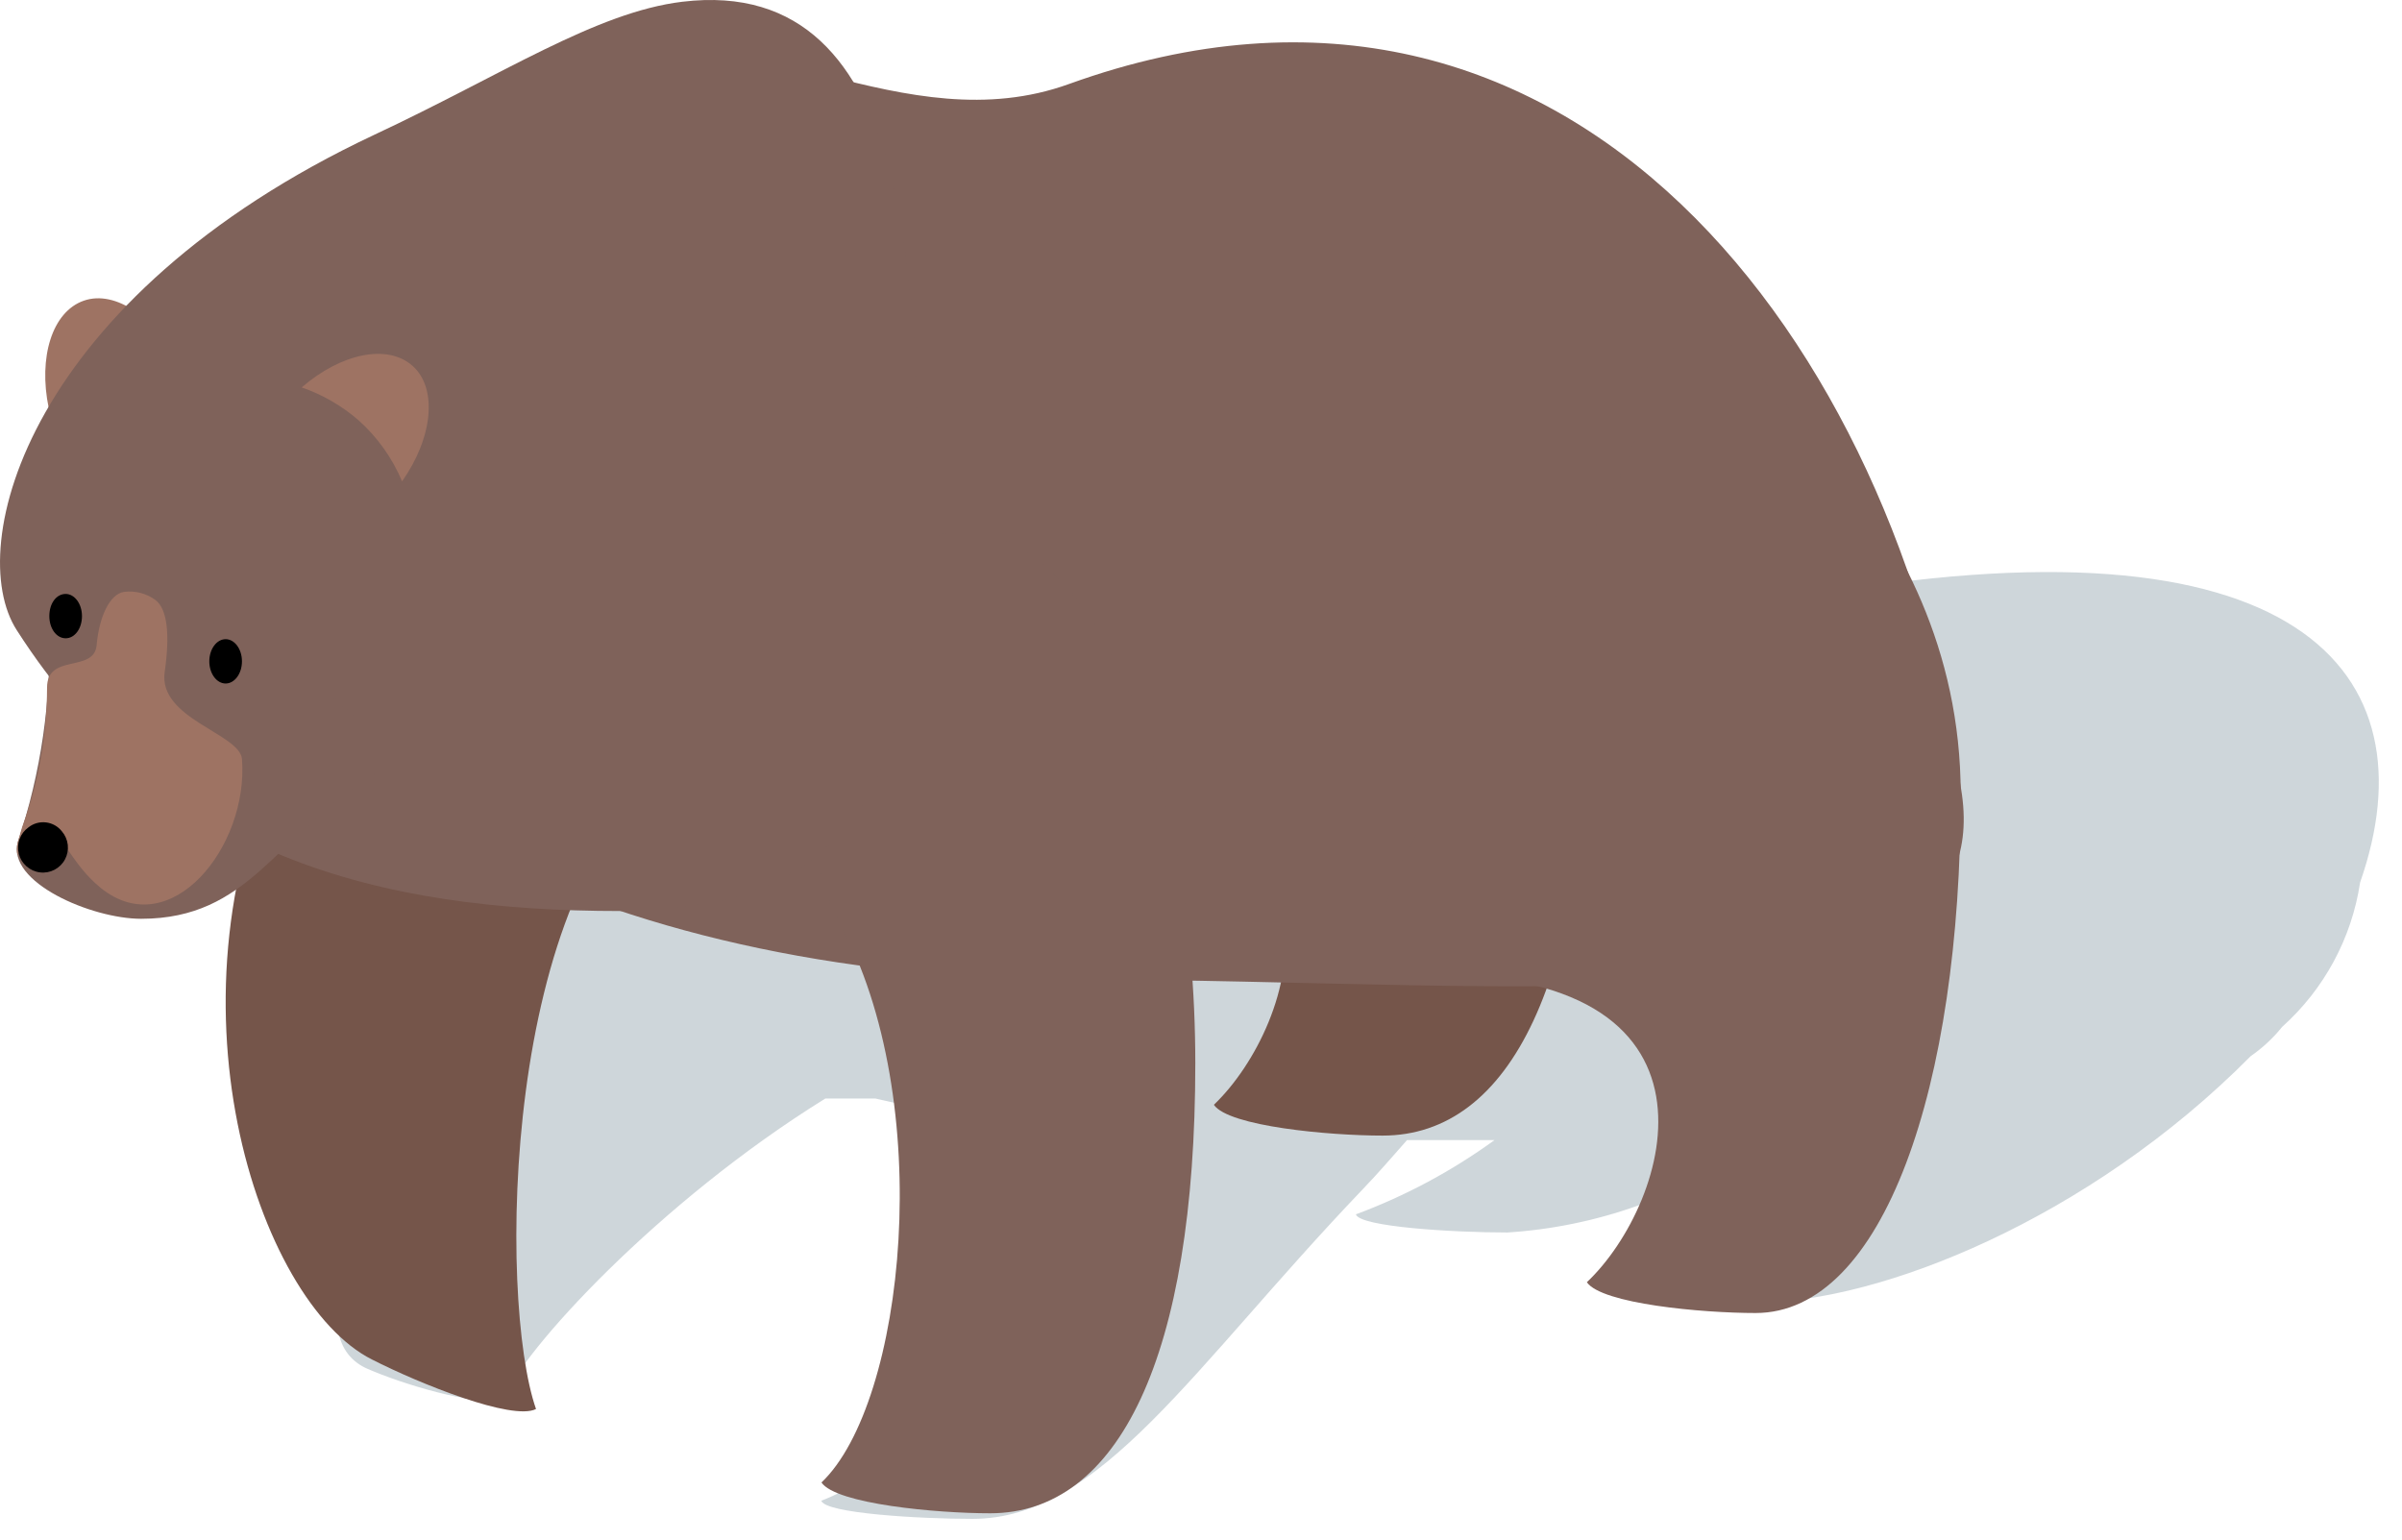 <svg width="78" height="50" viewBox="0 0 78 50" fill="none" xmlns="http://www.w3.org/2000/svg">
<path opacity="0.2" d="M74.11 33.347C75.473 32.125 76.368 30.467 76.64 28.657C79.03 21.827 74.64 16.467 58.48 19.397C56.187 19.828 53.833 19.828 51.54 19.397C51.48 18.277 50.37 17.617 47.48 17.817C44.59 18.017 40.26 19.257 35 20.427C31.159 21.253 27.387 22.377 23.72 23.787C23.311 23.622 22.861 23.584 22.43 23.677C21.147 23.934 20.016 24.685 19.28 25.767C15.7 27.637 13.99 29.307 14.08 30.137C14.11 30.431 14.167 30.723 14.25 31.007C13.127 32.127 11.894 33.133 10.57 34.007L10.15 34.297L9.98 34.437C9.944 34.472 9.913 34.512 9.89 34.557C9.47 35.247 11.27 35.807 12.71 35.807C13.952 35.798 15.186 35.603 16.37 35.227C11 39.467 9.82 43.547 11.94 44.457C13.04 44.937 15.36 45.657 16.34 45.457C16.94 43.877 21.41 39.017 26.8 35.677H28.43C30.64 36.197 32.887 36.552 35.15 36.737C34.15 40.297 30.56 47.287 26.67 48.737C26.79 49.147 29.84 49.327 31.58 49.327C35.74 49.327 38.72 44.417 44.22 38.657C44.75 38.107 45.22 37.557 45.69 37.027H48.53C47.147 38.031 45.633 38.842 44.03 39.437C44.15 39.847 47.21 40.027 48.95 40.027C51.857 39.842 54.653 38.844 57.02 37.147C61.7 38.147 55.72 40.387 52.18 41.707C52.3 42.117 55.36 42.297 57.09 42.297C61.01 42.297 67.82 39.617 73.09 34.297C73.474 34.031 73.818 33.711 74.11 33.347Z" fill="#0B324A"/>
<path d="M33.938 25.86C28.398 25.97 42.938 9.5 41.118 6.34C41.878 5.528 42.927 5.046 44.038 5C48.188 5 51.568 12.73 51.568 22.27C51.568 31.81 49.058 36.88 44.898 36.88C43.158 36.88 39.898 36.58 39.418 35.88C42.128 33.29 44.538 25.63 33.938 25.86Z" fill="#75554A"/>
<path d="M7.281 17.269C7.281 25.269 19.561 31.809 34.711 31.809C49.861 31.809 64.811 33.809 63.711 25.809C61.651 11.359 51.111 -3.191 34.711 2.729C29.371 4.659 24.181 0.399 19.771 1.819C12.431 4.189 7.281 12.249 7.281 17.269Z" fill="#7F625A"/>
<path d="M27.245 29.926C24.575 25.066 30.155 21.766 28.385 18.606C29.141 17.794 30.186 17.312 31.295 17.266C35.445 17.266 38.815 24.996 38.815 34.536C38.815 44.076 36.315 49.146 32.155 49.146C30.415 49.146 27.155 48.846 26.675 48.146C29.385 45.576 30.445 35.756 27.245 29.926Z" fill="#7F625A"/>
<path d="M21.796 24.96C26.366 21.83 22.876 16.37 25.886 14.35C25.574 13.284 24.855 12.383 23.886 11.84C20.176 9.97 13.676 15.34 9.366 23.84C5.056 32.34 8.366 42.28 12.076 44.15C13.626 44.94 16.636 46.15 17.406 45.76C16.166 42.21 16.296 28.73 21.796 24.96Z" fill="#75554A"/>
<path d="M46.04 31.652C40.5 31.762 55.04 15.292 53.23 12.132C54.13 11.272 56.77 9.972 56.14 10.792C55.51 11.612 63.67 16.292 63.67 25.792C63.67 35.292 61.16 42.642 57.01 42.642C55.26 42.642 52.01 42.342 51.53 41.642C54.24 39.082 56.65 31.422 46.04 31.652Z" fill="#7F625A"/>
<path d="M3.431 12.185C2.752 12.416 2.123 12.776 1.581 13.245C1.241 11.605 1.691 10.125 2.721 9.765C3.751 9.405 5.081 10.325 5.831 11.885C5.018 11.806 4.199 11.909 3.431 12.185Z" fill="#9E7363"/>
<path d="M0.545 20.467C5.265 27.837 12.305 29.587 20.155 29.587C28.005 29.587 29.795 24.767 29.795 17.377C29.795 9.987 29.955 -0.883 22.155 0.057C19.345 0.397 16.305 2.437 12.155 4.377C0.905 9.667 -1.205 17.757 0.545 20.467Z" fill="#7F625A"/>
<path d="M11.647 13.652C11.104 13.18 10.476 12.817 9.797 12.582C11.067 11.482 12.577 11.152 13.397 11.882C14.217 12.612 14.057 14.212 13.057 15.632C12.739 14.876 12.258 14.2 11.647 13.652Z" fill="#9E7363"/>
<path d="M0.582 27.339C0.202 28.649 2.972 29.839 4.582 29.839C8.092 29.839 8.932 27.169 11.902 25.349C14.682 23.659 1.702 16.199 1.592 20.349C1.676 22.721 1.334 25.088 0.582 27.339Z" fill="#7F625A"/>
<path d="M0.578 27.342C0.628 27.172 0.678 27.012 0.718 26.862C1.251 25.411 1.525 23.878 1.528 22.332C1.528 21.202 3.058 21.862 3.138 20.952C3.218 20.042 3.558 19.292 4.028 19.222C4.381 19.177 4.738 19.267 5.028 19.472C5.448 19.762 5.518 20.642 5.348 21.822C5.128 23.342 7.788 23.822 7.858 24.652C8.078 27.502 5.538 30.652 3.278 28.842C2.278 28.032 2.068 27.042 1.478 26.962C1.148 26.962 0.818 27.352 0.568 27.772C0.537 27.63 0.54 27.483 0.578 27.342Z" fill="#9E7363"/>
<path d="M6.797 21.478C6.797 21.878 7.037 22.198 7.327 22.198C7.617 22.198 7.857 21.878 7.857 21.478C7.857 21.078 7.617 20.758 7.327 20.758C7.037 20.758 6.797 21.078 6.797 21.478Z" fill="black"/>
<path d="M1.602 20.009C1.602 20.409 1.832 20.729 2.132 20.729C2.432 20.729 2.662 20.409 2.662 20.009C2.662 19.609 2.422 19.289 2.132 19.289C1.842 19.289 1.602 19.579 1.602 20.009Z" fill="black"/>
<path d="M0.928 26.867C0.794 26.962 0.692 27.094 0.636 27.248C0.579 27.401 0.571 27.568 0.611 27.727C0.651 27.886 0.738 28.028 0.861 28.136C0.984 28.244 1.137 28.313 1.299 28.332C1.462 28.352 1.626 28.322 1.771 28.246C1.916 28.17 2.035 28.052 2.111 27.908C2.188 27.763 2.219 27.599 2.201 27.436C2.182 27.274 2.115 27.12 2.008 26.997C1.882 26.837 1.697 26.733 1.495 26.709C1.292 26.684 1.088 26.741 0.928 26.867Z" fill="black"/>
</svg>
